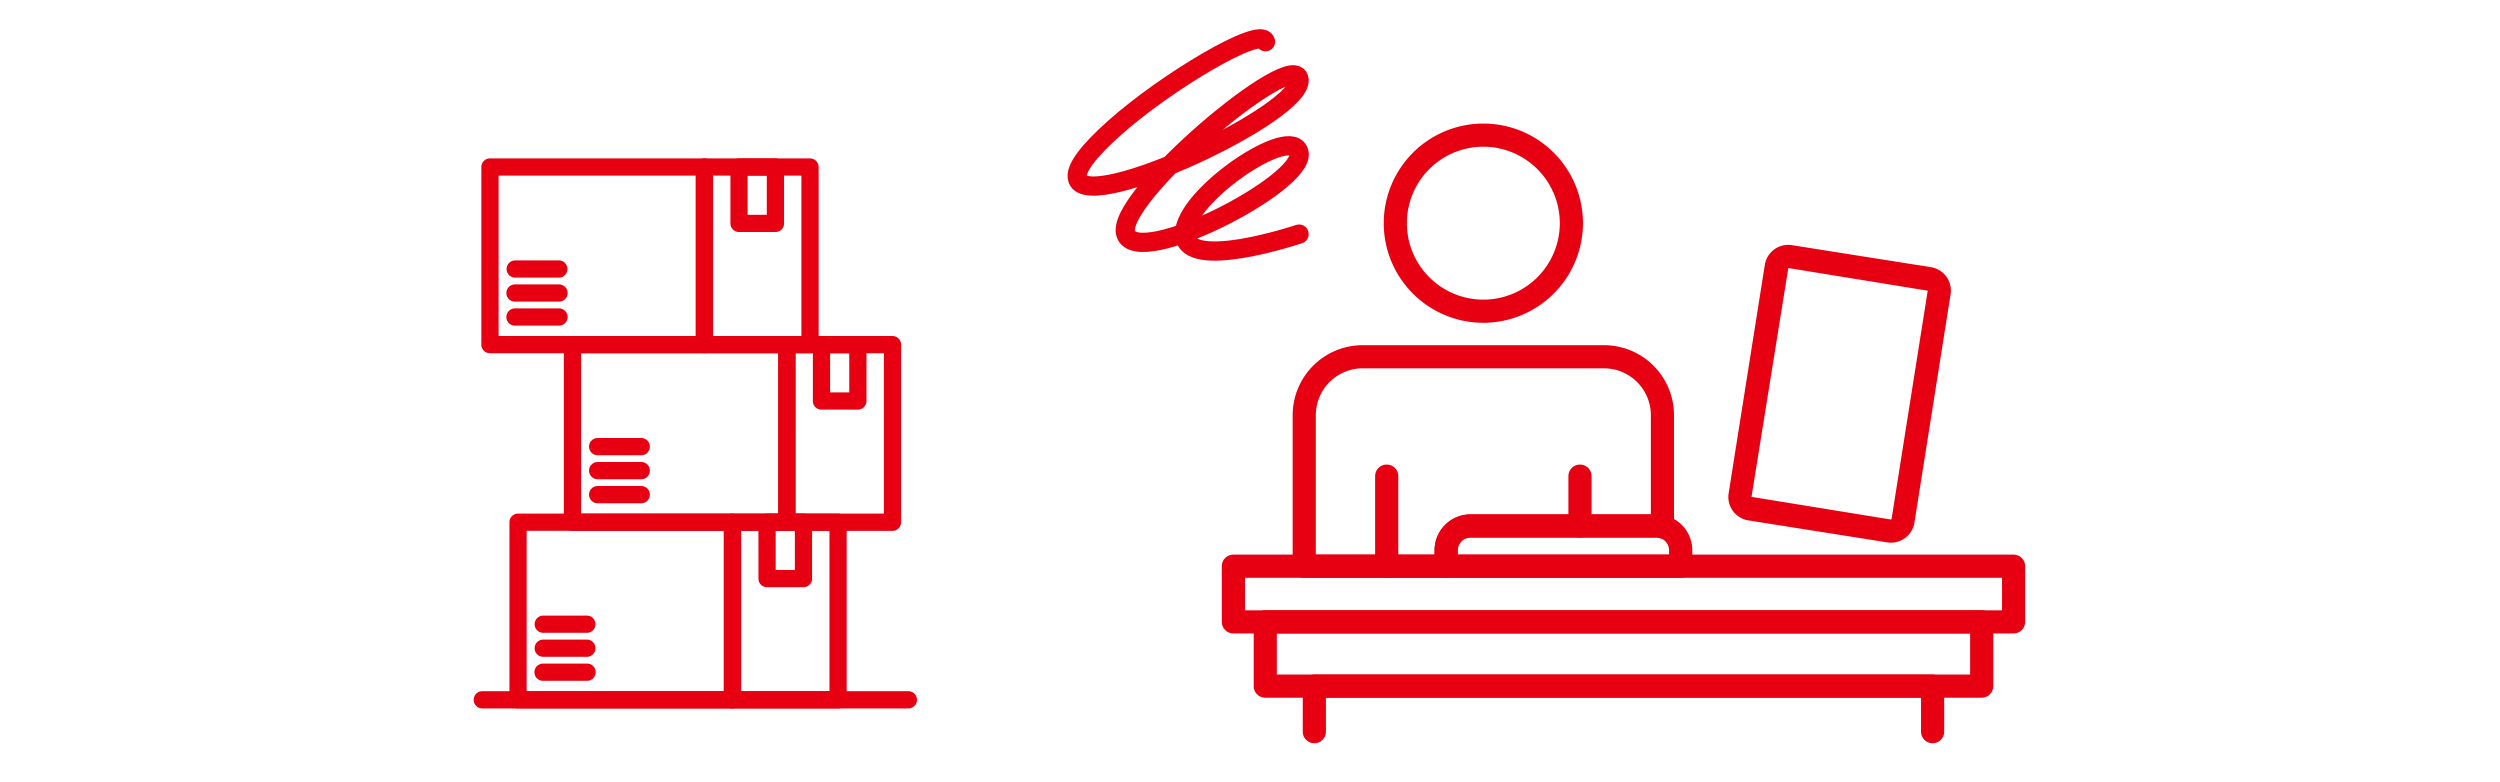 <svg xmlns="http://www.w3.org/2000/svg" width="390" height="122"><g fill="#e60011"><path d="M231.405 50.355a15.539 15.539 0 1115.538-15.54 15.558 15.558 0 01-15.538 15.54zm0-27.468a11.928 11.928 0 1011.926 11.928 11.941 11.941 0 00-11.926-11.928zM216.325 90.135a1.806 1.806 0 01-1.806-1.806V74.28a1.806 1.806 0 013.612 0v14.049a1.805 1.805 0 01-1.806 1.806zM246.477 83.86a1.806 1.806 0 01-1.806-1.806V74.28a1.806 1.806 0 113.612 0v7.771a1.806 1.806 0 01-1.806 1.809z"/><path d="M314.118 98.816h-121.71a1.806 1.806 0 01-1.806-1.806v-8.682a1.806 1.806 0 011.806-1.806h121.71a1.806 1.806 0 011.806 1.806v8.68a1.806 1.806 0 01-1.806 1.808zm-119.9-3.608h118.1v-5.07h-118.1z"/><path d="M309.143 108.842H197.379a1.8 1.8 0 01-1.8-1.806V97.011a1.8 1.8 0 011.8-1.806h111.764a1.805 1.805 0 011.806 1.806v10.025a1.805 1.805 0 01-1.806 1.806zm-109.956-3.612h108.15v-6.413h-108.15z"/><path d="M301.489 115.944a1.805 1.805 0 01-1.806-1.806v-5.3h-92.84v5.3a1.806 1.806 0 11-3.612 0v-7.1a1.805 1.805 0 011.806-1.806h96.451a1.806 1.806 0 011.806 1.806v7.1a1.806 1.806 0 01-1.805 1.806zM269.668 76.947l5.643-35.626a3.7 3.7 0 014.233-3.076l21.672 3.433a3.7 3.7 0 013.076 4.233l-5.643 35.626a3.7 3.7 0 01-4.233 3.075l-21.673-3.432a3.7 3.7 0 01-3.075-4.233zm31.057-31.601l-21.747-3.534-5.744 35.7 21.747 3.534.102-.074zM262.184 90.134h-36.582a1.806 1.806 0 01-1.806-1.806v-2.487a5.6 5.6 0 015.594-5.594h29.007a5.6 5.6 0 015.6 5.594v2.487a1.806 1.806 0 01-1.813 1.806zm-34.782-3.612h32.973v-.681a1.986 1.986 0 00-1.984-1.982h-29.004a1.985 1.985 0 00-1.982 1.982z"/><path d="M225.599 90.134H203.46a1.805 1.805 0 01-1.806-1.806v-23.56a10.934 10.934 0 0110.923-10.921h37.648a10.933 10.933 0 0110.921 10.921v17.42a1.8 1.8 0 01-2.261 1.746 2.032 2.032 0 00-.49-.074h-29.008a1.985 1.985 0 00-1.982 1.982v2.486a1.806 1.806 0 01-1.806 1.806zm-20.334-3.612h18.527v-.681a5.6 5.6 0 015.594-5.594h28.149V64.768a7.318 7.318 0 00-7.311-7.309h-37.647a7.318 7.318 0 00-7.311 7.309z"/></g><path d="M202.654 36.52s-17.719 5.952-17.854 0 16.952-17.41 17.854-12.654-25.044 18.12-27.018 12.654 26.4-29.329 27.018-24.108-32.644 20.786-34.532 15.561c-.57-1.578 1.788-4.5 5.838-8.1 7.856-7.005 22.782-15.936 23.456-13.362" fill="none" stroke="#e60011" stroke-linecap="round" stroke-linejoin="round" stroke-width="3"/><g fill="#e60011" stroke="#e60011" stroke-width=".3"><path d="M114.263 110.365H80.817a1.193 1.193 0 01-1.194-1.193V81.465a1.194 1.194 0 011.194-1.194h33.45a1.194 1.194 0 011.194 1.194v27.71a1.193 1.193 0 01-1.198 1.19zm-32.255-2.387h31.061v-25.32H82.007z"/><path d="M130.739 110.365h-16.476a1.193 1.193 0 01-1.194-1.193V81.465a1.194 1.194 0 011.194-1.194h16.476a1.194 1.194 0 011.194 1.194v27.71a1.193 1.193 0 01-1.194 1.19zm-15.282-2.387h14.088v-25.32h-14.088z"/><path d="M125.341 91.457h-5.674a1.194 1.194 0 01-1.2-1.192v-8.8a1.194 1.194 0 011.194-1.194h5.678a1.194 1.194 0 011.194 1.194v8.8a1.194 1.194 0 01-1.192 1.192zm-4.484-2.387h3.29v-6.412h-3.29zM91.548 106.06h-6.8a1.194 1.194 0 110-2.387h6.8a1.194 1.194 0 110 2.387zM91.548 102.316h-6.8a1.194 1.194 0 010-2.388h6.8a1.194 1.194 0 010 2.388zM91.548 98.572h-6.8a1.194 1.194 0 010-2.388h6.8a1.194 1.194 0 010 2.388z"/><path d="M122.752 82.663H89.301a1.194 1.194 0 01-1.194-1.194V53.76a1.194 1.194 0 011.194-1.194h33.45a1.194 1.194 0 011.194 1.194v27.708a1.194 1.194 0 01-1.193 1.195zm-32.251-2.389h31.061v-25.32H90.501z"/><path d="M139.226 82.663h-16.475a1.194 1.194 0 01-1.194-1.194V53.76a1.194 1.194 0 011.194-1.194h16.474a1.194 1.194 0 011.194 1.194v27.708a1.194 1.194 0 01-1.193 1.195zm-15.28-2.388h14.087v-25.32h-14.088z"/><path d="M133.828 63.753h-5.678a1.194 1.194 0 01-1.194-1.194v-8.8a1.194 1.194 0 011.194-1.194h5.678a1.194 1.194 0 011.194 1.194v8.8a1.194 1.194 0 01-1.194 1.194zm-4.484-2.388h3.29v-6.41h-3.29zM100.035 78.357h-6.8a1.194 1.194 0 110-2.388h6.8a1.194 1.194 0 110 2.388zM100.035 74.612h-6.8a1.194 1.194 0 110-2.388h6.8a1.194 1.194 0 110 2.388zM100.035 70.868h-6.8a1.194 1.194 0 110-2.388h6.8a1.194 1.194 0 110 2.388zM109.889 54.955H76.441a1.193 1.193 0 01-1.2-1.195V26.052a1.193 1.193 0 011.2-1.192h33.451a1.193 1.193 0 011.193 1.194V53.76a1.193 1.193 0 01-1.196 1.195zm-32.257-2.388h31.062v-25.32H77.632z"/><path d="M126.363 54.955h-16.475a1.194 1.194 0 01-1.194-1.195V26.052a1.194 1.194 0 011.194-1.194h16.474a1.2 1.2 0 011.194 1.194V53.76a1.194 1.194 0 01-1.193 1.195zm-15.282-2.388h14.087v-25.32h-14.087z"/><path d="M120.965 36.045h-5.675a1.193 1.193 0 01-1.194-1.193v-8.8a1.2 1.2 0 011.194-1.192h5.678a1.194 1.194 0 011.194 1.194v8.8a1.193 1.193 0 01-1.197 1.191zm-4.485-2.385h3.29v-6.412h-3.29zM87.172 50.648h-6.8a1.194 1.194 0 110-2.387h6.8a1.194 1.194 0 110 2.387zM87.172 46.904h-6.8a1.194 1.194 0 110-2.387h6.8a1.194 1.194 0 110 2.387zM87.172 43.16h-6.8a1.194 1.194 0 010-2.388h6.8a1.194 1.194 0 110 2.388zM141.673 110.367h-66.4a1.194 1.194 0 110-2.387h66.4a1.194 1.194 0 110 2.387z"/></g></svg>